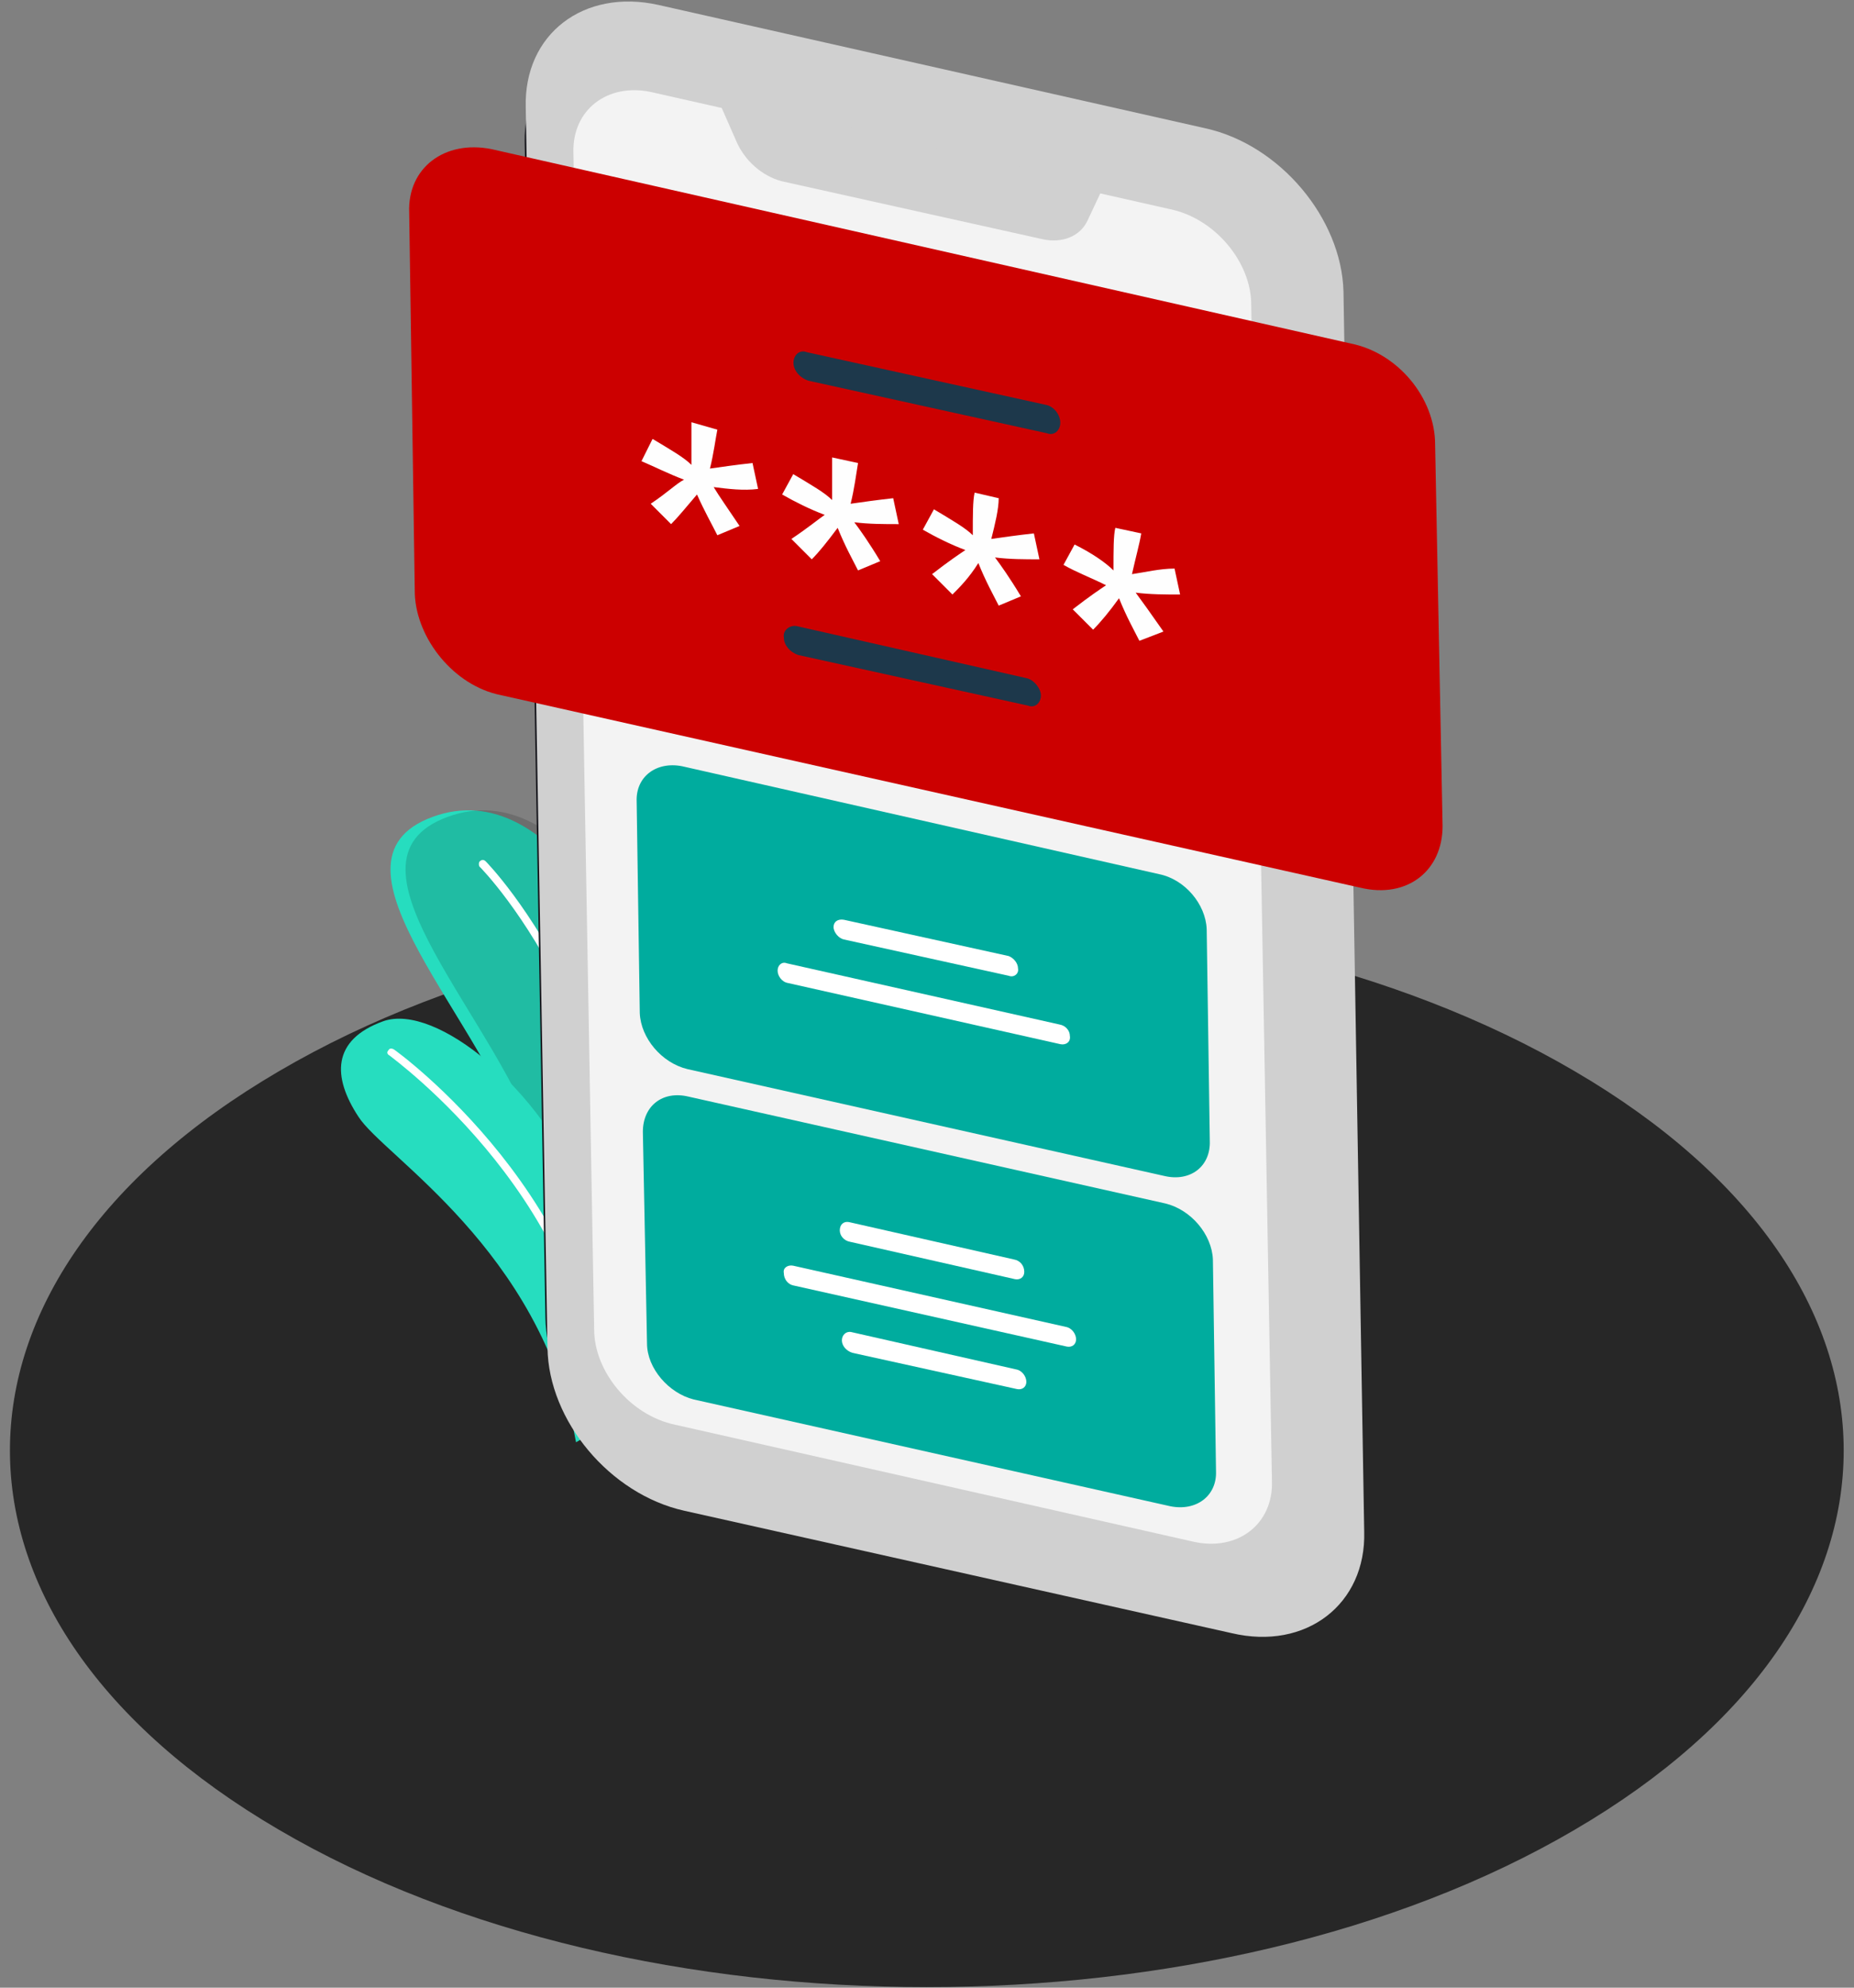 <svg width="126" height="135" viewBox="0 0 126 135" fill="none" xmlns="http://www.w3.org/2000/svg">
<rect x="0" y="0" width="126" height="135" fill="#808080" stroke="none"/>
<path d="M107.009 72.751C131.397 86.995 131.397 110.036 107.009 124.28C82.691 138.524 43.285 138.524 18.966 124.28C-5.422 110.036 -5.422 86.995 18.966 72.751C43.285 58.507 82.691 58.507 107.009 72.751Z" fill="#272727"/>
<path d="M79.542 14.211L44.253 6.252C42.14 5.829 40.379 6.604 39.534 8.153C40.45 7.519 41.647 7.308 43.056 7.66L78.274 15.549C81.302 16.253 83.768 19.141 83.768 22.029L85.177 101.974C85.177 102.819 85.036 103.594 84.683 104.228C85.81 103.453 86.515 102.185 86.444 100.636L85.036 20.691C85.036 17.803 82.57 14.845 79.542 14.211Z" fill="#4B4B4D" fill-opacity="0.251"/>
<path d="M40.591 96.056L45.169 93.379C45.169 93.379 46.296 83.589 45.521 75.982C44.465 65.346 37.562 52.456 29.391 55.485C21.15 58.514 33.124 69.361 35.801 78.447C38.477 87.463 40.591 96.056 40.591 96.056Z" fill="#26DDBF"/>
<path d="M41.613 96.056L46.191 93.379C46.191 93.379 47.318 83.589 46.543 75.982C45.487 65.346 38.584 52.456 30.413 55.485C22.172 58.514 34.147 69.361 36.823 78.447C39.5 87.463 41.613 96.056 41.613 96.056Z" fill="black" fill-opacity="0.149"/>
<path d="M44.007 94.928C43.866 94.928 43.725 94.787 43.725 94.646C44.571 70.909 32.737 59.005 32.597 58.865C32.526 58.794 32.526 58.583 32.597 58.512C32.737 58.371 32.878 58.371 33.019 58.512C33.09 58.583 45.064 70.698 44.289 94.646C44.289 94.787 44.148 94.928 44.007 94.928Z" fill="white"/>
<path d="M39.148 97.957L42.388 96.056C42.388 96.056 42.952 89.364 39.641 81.123C36.824 74.009 29.639 68.093 26.047 69.36C22.525 70.628 22.596 73.164 24.357 75.841C26.047 78.517 36.753 84.856 39.148 97.957Z" fill="#26DDBF"/>
<path d="M40.839 97.253C40.698 97.253 40.627 97.112 40.627 96.971C40.698 81.968 26.61 71.826 26.47 71.685C26.329 71.614 26.258 71.473 26.399 71.332C26.47 71.192 26.61 71.192 26.751 71.262C26.892 71.332 41.191 81.687 41.191 96.971C41.191 97.112 41.05 97.253 40.839 97.253Z" fill="white"/>
<path d="M45.943 100.002C41.083 98.945 37.138 94.226 37.068 89.507L35.659 9.633C35.589 4.913 39.392 1.955 44.252 3.082L79.541 10.971C84.33 12.027 88.275 16.747 88.345 21.466L89.754 101.34C89.824 106.059 86.021 109.018 81.231 107.961L45.943 100.002Z" fill="#16161C"/>
<path d="M46.507 102.608C41.435 101.481 37.28 96.48 37.209 91.549L35.73 7.308C35.589 2.307 39.674 -0.792 44.746 0.335L81.936 8.717C87.007 9.844 91.163 14.845 91.304 19.775L92.713 104.017C92.854 108.947 88.768 112.117 83.697 110.919L46.507 102.608Z" fill="#D0D0D0"/>
<path d="M45.873 96.763C42.844 96.129 40.379 93.17 40.379 90.282L38.97 10.337C38.9 7.45 41.294 5.618 44.253 6.252L79.541 14.211C82.57 14.845 85.035 17.804 85.035 20.692L86.444 100.636C86.514 103.524 84.119 105.356 81.161 104.722L45.873 96.763Z" fill="#F3F3F3"/>
<path d="M75.033 12.59L48.76 6.673L50.028 9.561C50.592 10.899 51.789 11.956 53.127 12.308L70.877 16.252C72.216 16.534 73.413 16.041 73.906 14.985L75.033 12.59Z" fill="#D0D0D0"/>
<path d="M78.768 59.37L46.367 52.044C44.607 51.692 43.198 52.749 43.268 54.439L43.48 68.808C43.55 70.499 44.959 72.189 46.72 72.612L79.12 79.867C80.881 80.289 82.29 79.233 82.219 77.472L82.008 63.103C81.938 61.412 80.529 59.722 78.768 59.37Z" fill="#00AC9E"/>
<path d="M68.553 64.934L57.353 62.469C56.931 62.398 56.649 62.61 56.649 62.962C56.649 63.314 57.001 63.737 57.353 63.807L68.553 66.272C68.905 66.413 69.257 66.132 69.186 65.779C69.186 65.427 68.905 65.075 68.553 64.934Z" fill="white"/>
<path d="M72.005 69.583L53.481 65.427C53.129 65.286 52.847 65.568 52.847 65.92C52.847 66.272 53.129 66.695 53.551 66.765L72.076 70.921C72.428 70.991 72.78 70.78 72.71 70.358C72.71 70.005 72.428 69.653 72.005 69.583Z" fill="white"/>
<path d="M91.817 23.335L33.398 10.128C30.223 9.493 27.683 11.398 27.81 14.445L28.191 40.353C28.318 43.401 30.858 46.576 34.033 47.211L92.453 60.292C95.627 61.054 98.04 59.149 98.04 56.101L97.532 30.194C97.532 27.018 94.993 23.971 91.817 23.335Z" fill="#CC0000"/>
<path d="M71.04 27.488L54.842 23.922C54.333 23.719 53.925 24.126 53.925 24.636C53.925 25.145 54.333 25.654 54.944 25.858L71.142 29.424C71.651 29.627 72.059 29.22 72.059 28.71C72.059 28.201 71.651 27.59 71.04 27.488Z" fill="#1D384B"/>
<path d="M69.76 46.059L54.157 42.526C53.667 42.428 53.176 42.821 53.274 43.311C53.274 43.802 53.667 44.292 54.255 44.489L69.858 47.923C70.348 48.119 70.741 47.727 70.741 47.236C70.741 46.746 70.25 46.157 69.76 46.059Z" fill="#1D384B"/>
<path d="M43.595 31.321L44.349 29.811C45.608 30.566 46.488 31.069 46.991 31.573C46.991 30.189 46.991 29.182 46.991 28.679L48.752 29.182C48.627 29.811 48.501 30.818 48.249 31.824C49.13 31.698 50.01 31.573 51.142 31.447L51.52 33.208C50.514 33.334 49.507 33.208 48.501 33.082C48.878 33.711 49.507 34.592 50.262 35.724L48.752 36.353C48.375 35.598 47.872 34.717 47.369 33.585C46.614 34.466 46.111 35.095 45.608 35.598L44.224 34.214C45.356 33.459 45.985 32.831 46.488 32.579C45.482 32.202 44.475 31.698 43.595 31.321ZM53.155 33.585L53.91 32.202C55.168 32.956 56.049 33.459 56.552 33.963C56.552 32.579 56.552 31.573 56.552 31.069L58.313 31.447C58.187 32.202 58.061 33.208 57.81 34.214C58.69 34.088 59.571 33.963 60.703 33.837L61.08 35.598C60.074 35.598 59.068 35.598 58.061 35.472C58.439 35.975 59.068 36.856 59.822 38.114L58.313 38.743C57.935 37.988 57.432 37.108 56.929 35.85C56.174 36.856 55.671 37.485 55.168 37.988L53.784 36.604C54.916 35.85 55.671 35.221 56.049 34.969C55.042 34.592 54.036 34.088 53.155 33.585ZM62.716 35.975L63.471 34.592C64.728 35.346 65.609 35.85 66.112 36.353C66.112 34.969 66.112 33.963 66.238 33.459L67.873 33.837C67.873 34.592 67.622 35.598 67.37 36.604C68.251 36.479 69.131 36.353 70.263 36.227L70.641 37.988C69.635 37.988 68.628 37.988 67.622 37.862C67.999 38.365 68.628 39.246 69.383 40.504L67.873 41.133C67.496 40.378 66.993 39.498 66.49 38.24C65.861 39.246 65.232 39.875 64.728 40.378L63.345 38.995C64.477 38.114 65.232 37.611 65.609 37.359C64.603 36.982 63.596 36.479 62.716 35.975ZM72.276 38.365L73.031 36.982C74.289 37.611 75.17 38.24 75.673 38.743C75.673 37.359 75.673 36.353 75.799 35.85L77.56 36.227C77.434 36.982 77.182 37.862 76.931 38.995C77.811 38.869 78.818 38.617 79.824 38.617L80.201 40.378C79.195 40.378 78.189 40.378 77.182 40.252C77.56 40.756 78.189 41.636 79.069 42.894L77.434 43.523C77.056 42.768 76.553 41.888 76.05 40.63C75.421 41.51 74.792 42.265 74.289 42.768L72.905 41.385C74.037 40.504 74.792 40.001 75.17 39.749C74.163 39.246 73.157 38.869 72.276 38.365Z" fill="#FEFEFE"/>
<path d="M79.19 81.735L46.789 74.48C45.028 74.058 43.69 75.114 43.69 76.875L43.972 91.244C43.972 92.935 45.451 94.625 47.141 95.048L79.542 102.303C81.303 102.655 82.712 101.598 82.641 99.908L82.43 85.539C82.359 83.848 80.951 82.158 79.19 81.735Z" fill="#00AC9E"/>
<path d="M68.906 85.54L57.707 83.004C57.355 82.933 57.073 83.145 57.073 83.567C57.073 83.919 57.355 84.272 57.778 84.342L68.977 86.878C69.329 86.948 69.611 86.737 69.611 86.385C69.611 85.962 69.329 85.61 68.906 85.54Z" fill="white"/>
<path d="M69.048 93.006L57.848 90.47C57.496 90.4 57.215 90.681 57.215 91.034C57.215 91.386 57.496 91.738 57.919 91.879L69.118 94.344C69.47 94.415 69.752 94.203 69.752 93.851C69.752 93.499 69.47 93.076 69.048 93.006Z" fill="white"/>
<path d="M72.428 90.118L53.903 85.963C53.551 85.892 53.199 86.103 53.269 86.456C53.269 86.878 53.551 87.23 53.903 87.301L72.499 91.457C72.851 91.527 73.132 91.316 73.132 90.963C73.132 90.611 72.851 90.189 72.428 90.118Z" fill="white"/>
</svg>
